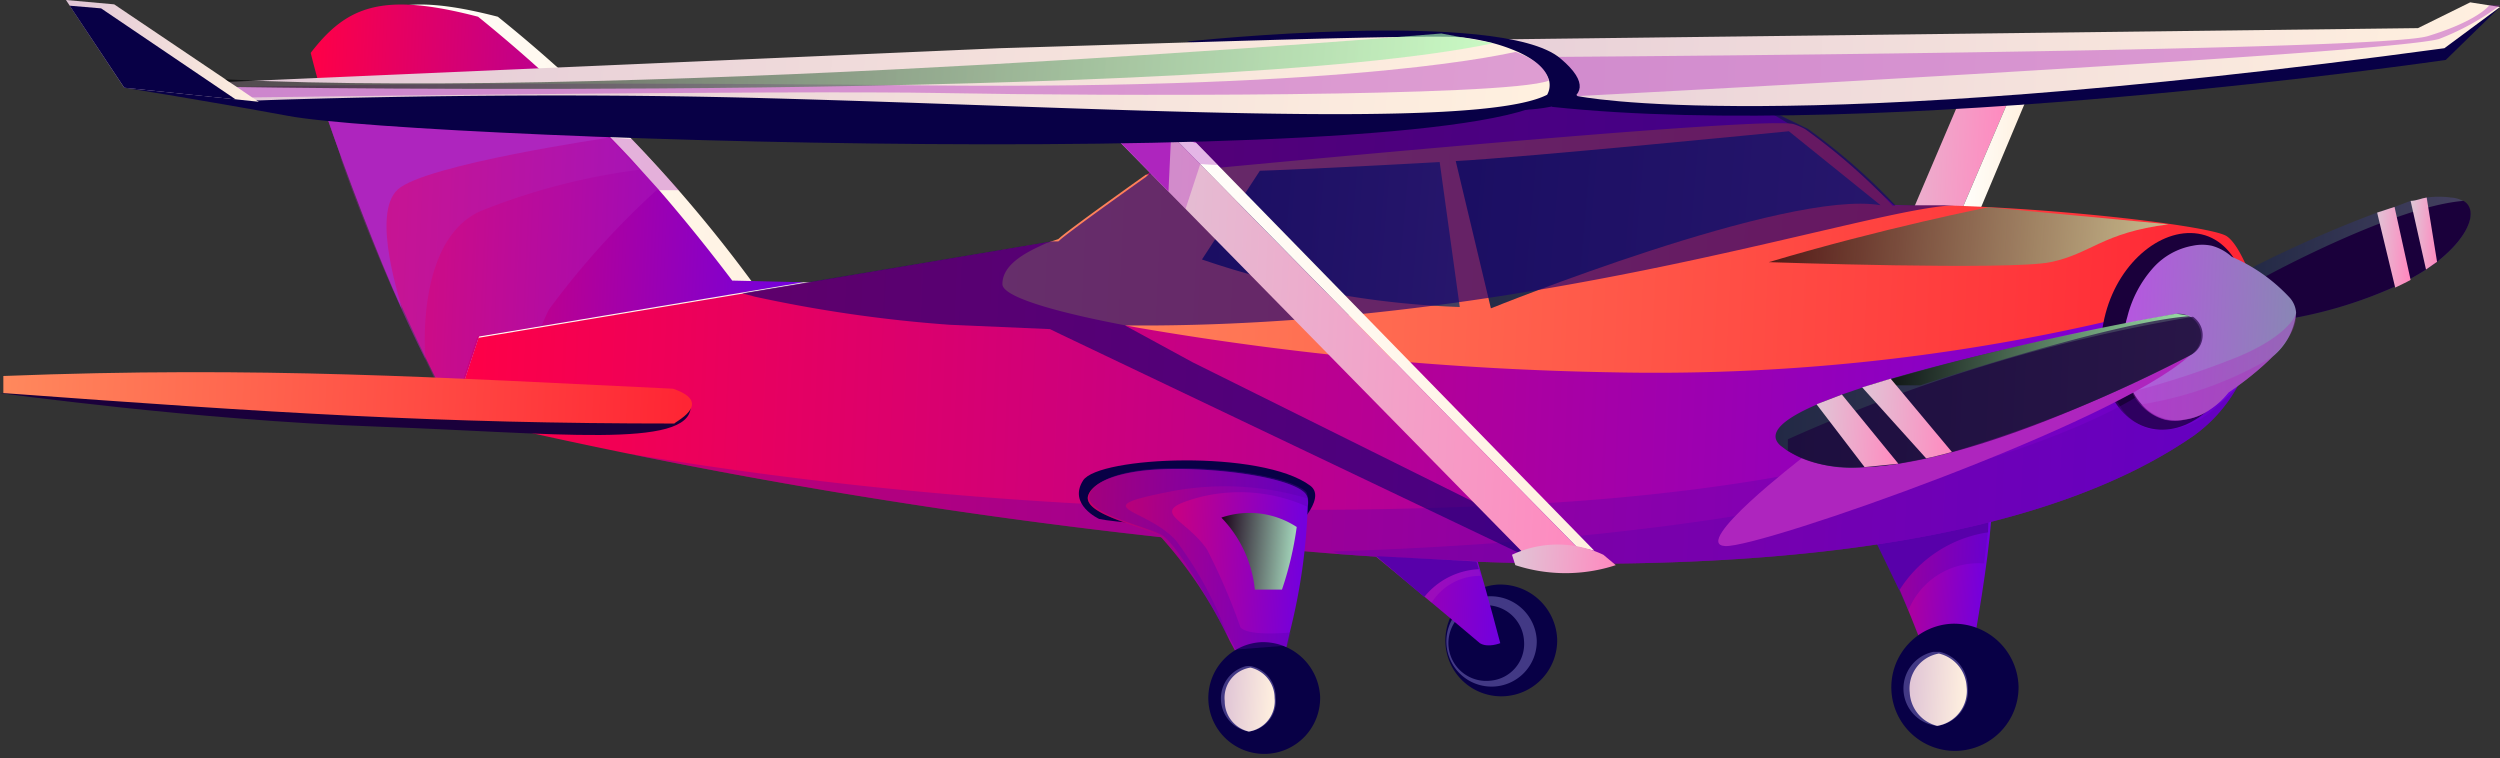 <svg xmlns="http://www.w3.org/2000/svg" xmlns:xlink="http://www.w3.org/1999/xlink" viewBox="0 0 74.67 22.64"><rect x="0" y="0" width="74.67" height="22.64" fill="#333333" stroke="none"/><defs><style>.cls-1{isolation:isolate;}.cls-2{fill:url(#Безымянный_градиент_34);}.cls-29,.cls-3{fill:#1a003b;}.cls-4{fill:url(#Безымянный_градиент_32);}.cls-5{fill:url(#Безымянный_градиент_33);}.cls-6{fill:url(#Безымянный_градиент_38);}.cls-7{fill:#080046;}.cls-8{fill:#423985;}.cls-9{fill:url(#Безымянный_градиент_15);}.cls-10,.cls-11{fill:#5800aa;}.cls-10,.cls-22{opacity:0.33;}.cls-10,.cls-11,.cls-22,.cls-23,.cls-40{mix-blend-mode:multiply;}.cls-12{fill:url(#Безымянный_градиент_33-2);}.cls-13{fill:url(#Безымянный_градиент_38-2);}.cls-14{fill:url(#Безымянный_градиент_38-3);}.cls-15{fill:url(#Безымянный_градиент_38-4);}.cls-16{fill:url(#Безымянный_градиент_42);}.cls-17{fill:url(#Безымянный_градиент_40);}.cls-18{fill:url(#Безымянный_градиент_34-2);}.cls-19{fill:url(#Безымянный_градиент_41);}.cls-20{fill:url(#Безымянный_градиент_34-3);}.cls-21{opacity:0.67;fill:url(#Безымянный_градиент_12);}.cls-21,.cls-27,.cls-30,.cls-43{mix-blend-mode:color-dodge;}.cls-22,.cls-23,.cls-40{fill:#ae25be;}.cls-24{fill:url(#Безымянный_градиент_40-2);}.cls-25{fill:url(#Безымянный_градиент_38-5);}.cls-26{fill:url(#Безымянный_градиент_15-2);}.cls-27,.cls-30{opacity:0.84;}.cls-27{fill:url(#Безымянный_градиент_12-2);}.cls-28{fill:url(#Безымянный_градиент_34-4);}.cls-29,.cls-31{opacity:0.66;mix-blend-mode:darken;}.cls-30{fill:url(#Безымянный_градиент_12-3);}.cls-31{fill:#170072;}.cls-32{fill:url(#Безымянный_градиент_32-2);}.cls-33{fill:url(#Безымянный_градиент_33-3);}.cls-34{fill:url(#Безымянный_градиент_32-3);}.cls-35{fill:url(#Безымянный_градиент_32-4);}.cls-36{fill:url(#Безымянный_градиент_32-5);}.cls-37{fill:url(#Безымянный_градиент_32-6);}.cls-38{fill:url(#Безымянный_градиент_32-7);}.cls-39{fill:url(#Безымянный_градиент_15-3);}.cls-40{opacity:0.41;}.cls-41{fill:url(#Безымянный_градиент_15-4);}.cls-42{fill:url(#Безымянный_градиент_15-5);}.cls-43{opacity:0.64;fill:url(#Безымянный_градиент_12-4);}</style><linearGradient id="Безымянный_градиент_34" x1="66.88" y1="25.61" x2="73.64" y2="25.61" gradientTransform="translate(1.34 -21.03) rotate(2.58)" gradientUnits="userSpaceOnUse"><stop offset="0" stop-color="#222945"/><stop offset="1" stop-color="#454160"/></linearGradient><linearGradient id="Безымянный_градиент_32" x1="55.39" y1="25.17" x2="59.67" y2="25.17" gradientTransform="translate(1.34 -21.03) rotate(2.58)" gradientUnits="userSpaceOnUse"><stop offset="0" stop-color="#e0c5d6"/><stop offset="0.99" stop-color="#ff89bf"/></linearGradient><linearGradient id="Безымянный_градиент_33" x1="58.39" y1="23.1" x2="60.23" y2="23.1" gradientTransform="translate(1.34 -21.03) rotate(2.58)" gradientUnits="userSpaceOnUse"><stop offset="0" stop-color="#fffffc"/><stop offset="0.99" stop-color="#fff0df"/></linearGradient><linearGradient id="Безымянный_градиент_38" x1="54.16" y1="35.62" x2="59.67" y2="35.62" gradientTransform="translate(1.34 -21.03) rotate(2.58)" gradientUnits="userSpaceOnUse"><stop offset="0" stop-color="#ff0046"/><stop offset="0.99" stop-color="#7300de"/></linearGradient><linearGradient id="Безымянный_градиент_15" x1="57.51" y1="39.03" x2="59.22" y2="39.03" gradientTransform="translate(1.34 -21.03) rotate(2.58)" gradientUnits="userSpaceOnUse"><stop offset="0" stop-color="#e0c5d6"/><stop offset="0.99" stop-color="#fff0df"/></linearGradient><linearGradient id="Безымянный_градиент_33-2" x1="9.55" y1="26.71" x2="24.56" y2="26.71" xlink:href="#Безымянный_градиент_33"/><linearGradient id="Безымянный_градиент_38-2" x1="36.6" y1="35.17" x2="45.21" y2="35.17" xlink:href="#Безымянный_градиент_38"/><linearGradient id="Безымянный_градиент_38-3" x1="13.65" y1="28.51" x2="67.38" y2="28.51" xlink:href="#Безымянный_градиент_38"/><linearGradient id="Безымянный_градиент_38-4" x1="8.9" y1="26.73" x2="23.91" y2="26.73" xlink:href="#Безымянный_градиент_38"/><linearGradient id="Безымянный_градиент_42" x1="71.55" y1="-21.02" x2="82.61" y2="-20.56" gradientTransform="matrix(1, -0.05, 0.05, 0.86, -32.44, 24.85)" gradientUnits="userSpaceOnUse"><stop offset="0" stop-color="#78748a"/><stop offset="1" stop-color="#3c4056"/></linearGradient><linearGradient id="Безымянный_градиент_40" x1="29.89" y1="26.19" x2="67.38" y2="26.19" gradientTransform="translate(1.34 -21.03) rotate(2.58)" gradientUnits="userSpaceOnUse"><stop offset="0" stop-color="#ff895d"/><stop offset="0.99" stop-color="#ff2534"/></linearGradient><linearGradient id="Безымянный_градиент_34-2" x1="43.21" y1="25.19" x2="55.95" y2="25.72" xlink:href="#Безымянный_градиент_34"/><linearGradient id="Безымянный_градиент_41" x1="63.4" y1="28.05" x2="68.55" y2="28.05" gradientTransform="translate(1.34 -21.03) rotate(2.58)" gradientUnits="userSpaceOnUse"><stop offset="0" stop-color="#b656e0"/><stop offset="0.99" stop-color="#8986b5"/></linearGradient><linearGradient id="Безымянный_градиент_34-3" x1="35.88" y1="25.83" x2="43.67" y2="26.15" xlink:href="#Безымянный_градиент_34"/><linearGradient id="Безымянный_градиент_12" x1="52.79" y1="25.42" x2="64.57" y2="25.91" gradientTransform="translate(1.34 -21.03) rotate(2.58)" gradientUnits="userSpaceOnUse"><stop offset="0"/><stop offset="1" stop-color="#acffb5"/></linearGradient><linearGradient id="Безымянный_градиент_40-2" x1="0.14" y1="32.38" x2="20.8" y2="32.38" xlink:href="#Безымянный_градиент_40"/><linearGradient id="Безымянный_градиент_38-5" x1="32.73" y1="36.68" x2="39.33" y2="36.68" xlink:href="#Безымянный_градиент_38"/><linearGradient id="Безымянный_градиент_15-2" x1="37.09" y1="40.26" x2="38.58" y2="40.26" xlink:href="#Безымянный_градиент_15"/><linearGradient id="Безымянный_градиент_12-2" x1="36.71" y1="35.8" x2="38.98" y2="35.89" xlink:href="#Безымянный_градиент_12"/><linearGradient id="Безымянный_градиент_34-4" x1="53.17" y1="30.01" x2="65.75" y2="30.01" xlink:href="#Безымянный_градиент_34"/><linearGradient id="Безымянный_градиент_12-3" x1="55.96" y1="28.6" x2="65.36" y2="28.99" xlink:href="#Безымянный_градиент_12"/><linearGradient id="Безымянный_градиент_32-2" x1="32.99" y1="29.52" x2="47.77" y2="29.52" xlink:href="#Безымянный_градиент_32"/><linearGradient id="Безымянный_градиент_33-3" x1="34.65" y1="29.36" x2="47.92" y2="29.36" xlink:href="#Безымянный_градиент_33"/><linearGradient id="Безымянный_градиент_32-3" x1="45.47" y1="35.61" x2="48.58" y2="35.61" xlink:href="#Безымянный_градиент_32"/><linearGradient id="Безымянный_градиент_32-4" x1="54.36" y1="31.43" x2="56.88" y2="31.43" xlink:href="#Безымянный_градиент_32"/><linearGradient id="Безымянный_градиент_32-5" x1="55.69" y1="31" x2="58.46" y2="31" xlink:href="#Безымянный_градиент_32"/><linearGradient id="Безымянный_градиент_32-6" x1="71.85" y1="24.8" x2="72.68" y2="24.8" xlink:href="#Безымянный_градиент_32"/><linearGradient id="Безымянный_градиент_32-7" x1="70.79" y1="25.23" x2="71.86" y2="25.23" xlink:href="#Безымянный_градиент_32"/><linearGradient id="Безымянный_градиент_15-3" x1="34.25" y1="19.88" x2="74.21" y2="19.88" xlink:href="#Безымянный_градиент_15"/><linearGradient id="Безымянный_градиент_15-4" x1="-2.41" y1="9.35" x2="40" y2="9.35" gradientTransform="translate(7.13 -8.92) rotate(4.96)" xlink:href="#Безымянный_градиент_15"/><linearGradient id="Безымянный_градиент_15-5" x1="-4.37" y1="10.6" x2="1.63" y2="10.6" gradientTransform="translate(7.13 -8.92) rotate(4.96)" xlink:href="#Безымянный_градиент_15"/><linearGradient id="Безымянный_градиент_12-4" x1="0.58" y1="9.15" x2="38.21" y2="9.15" gradientTransform="translate(7.13 -8.92) rotate(4.96)" xlink:href="#Безымянный_градиент_12"/></defs><g class="cls-1"><g id="Слой_2" data-name="Слой 2"><g id="interior"><path class="cls-2" d="M72.79,7.82h0c-.1.08-.21.15-.33.23h0c-.15.1-.31.19-.49.29s-.3.15-.46.23a13.1,13.1,0,0,1-3.44,1l-.62-.83L67,8.13a36.13,36.13,0,0,1,4-1.78l.52-.17L72,6c.17,0,.33-.08.48-.1a2.67,2.67,0,0,1,.72,0,.81.81,0,0,1,.34.09h0C74,6.24,73.83,7,72.79,7.82Z"/><path class="cls-3" d="M72.79,7.82h0c-.1.08-.21.15-.33.23h0c-.15.1-.31.19-.49.29s-.3.15-.46.23a13.1,13.1,0,0,1-3.44,1l-.62-.83.23-.49S71.49,6.17,73.58,6h0C74,6.24,73.83,7,72.79,7.82Z"/><polygon class="cls-4" points="58.57 2.91 55.36 10.44 56.9 10.23 59.99 3 58.57 2.91"/><polygon class="cls-5" points="59.99 3 60.55 2.91 59.02 6.55 58.55 6.37 59.99 3"/><path class="cls-6" d="M54,14.47s0-.64,1.26-.92,3.72,0,4.15.68-.76,6.6-.76,6.6H58s-1.68-4.65-2.27-5.1S53.93,15.08,54,14.47Z"/><path class="cls-7" d="M60.29,20.5a1.9,1.9,0,1,1-2-1.87A1.93,1.93,0,0,1,60.29,20.5Z"/><path class="cls-8" d="M57.86,21.68h0a1.12,1.12,0,0,1-.12-2.21h.2a1.08,1.08,0,0,1,.83,1A1.06,1.06,0,0,1,57.86,21.68Z"/><path class="cls-9" d="M57.86,21.68a1.08,1.08,0,0,1-.82-1,1.06,1.06,0,0,1,.87-1.16,1.08,1.08,0,0,1,.83,1A1.06,1.06,0,0,1,57.86,21.68Z"/><path class="cls-10" d="M57,18.23a2.25,2.25,0,0,1,2.26-1.4l.15-1.25-3.32.67Z"/><path class="cls-11" d="M56.73,17.63a3.78,3.78,0,0,1,2.65-1.73l0-.32-3.32.67Z"/><path class="cls-12" d="M24.59,8.43l-2.12,0A42.38,42.38,0,0,0,14.87.5C12-.24,11,.16,9.88,1.57a50.74,50.74,0,0,0,4.27,10.79l.75-2.3Z"/><path class="cls-7" d="M46.51,19.1a1.67,1.67,0,1,1-1.76-1.64A1.7,1.7,0,0,1,46.51,19.1Z"/><path class="cls-8" d="M45.9,19.13a1.35,1.35,0,1,1-1.43-1.32A1.38,1.38,0,0,1,45.9,19.13Z"/><path class="cls-7" d="M45.52,19.15a1.1,1.1,0,0,1-1,1.18,1.13,1.13,0,1,1,1-1.18Z"/><path class="cls-13" d="M36.42,13.54s0-.56,1.49-.79,4.46.09,5,.65,1.9,5.81,1.9,5.81-.37.15-.61,0c0,0-4.87-4.13-5.59-4.52C38,14.38,36.4,14.07,36.42,13.54Z"/><path class="cls-14" d="M66.83,11.54h0A4.5,4.5,0,0,1,65.54,13C60.08,16.8,49.9,17.28,40,16.55a175.64,175.64,0,0,1-21.23-3c-3.24-.66-5.24-1.16-5.24-1.16l.76-2.3,7.89-1.32,9.44-1.59h0L32,7.08c.74-.67,1.43-1.25,2.14-1.78l.12-.09h0a25.86,25.86,0,0,1,2.85-1.82,55.59,55.59,0,0,1,13.83-1A20,20,0,0,1,53.7,3.87a25.49,25.49,0,0,1,2.87,2.26l1.85.07c4.59.2,7.39.56,8.16,1A3.84,3.84,0,0,1,66.83,11.54Z"/><path class="cls-15" d="M24,8.43l-7.77,1.3-1.92.32-.76,2.3a59.76,59.76,0,0,1-3.46-8c-.31-.94-.58-1.85-.81-2.77,1.09-1.42,2.16-1.82,5-1.08a45.08,45.08,0,0,1,4.56,4.24l.83.92c.72.83,1.45,1.73,2.2,2.72Z"/><path class="cls-16" d="M49.1,2.51c0-.26-2.5-.34-5.55-.17S38,2.85,38,3.11s2.5.34,5.56.18S49.12,2.78,49.1,2.51Z"/><path class="cls-17" d="M66.93,9.08a1.89,1.89,0,0,0-1-2c-1.27-.54-3,2.52-3,2.52h0a60,60,0,0,1-14.78,1.52A92.93,92.93,0,0,1,34,9.79c-2.48-.45-4.08-.93-4.06-1.31,0-.63.83-1,1.32-1.22l.35-.12h0l.08-.07h0c.54-.44,2.53-1.85,2.53-1.85h0c.79-.08,18.51-1.79,19.36-1.51a1.87,1.87,0,0,1,.34.15,18.17,18.17,0,0,1,2.61,2.28c.55,0,1.13,0,1.74,0,3.55.11,7.77.62,8.23.91s.9,1.69.9,1.69Z"/><path class="cls-18" d="M43.48,4.81l1.05,4.4s8.83-3.57,11.64-3.08L53.43,3.92S45.43,4.71,43.48,4.81Z"/><path class="cls-3" d="M67,10.47c-.43,1.58-1.69,2.62-2.83,2.31s-1.7-1.84-1.28-3.42S64.63,6.74,65.76,7,67.47,8.88,67,10.47Z"/><path class="cls-19" d="M67.88,10.65h0a9.08,9.08,0,0,1-1.32,1.07,2.42,2.42,0,0,1-.61.55,1.67,1.67,0,0,1-.69.26,1.42,1.42,0,0,1-.58,0,1.36,1.36,0,0,1-.72-.46h0a1.7,1.7,0,0,1-.26-.38h0a3.2,3.2,0,0,1-.16-2.23A3.44,3.44,0,0,1,64.31,8a2.08,2.08,0,0,1,1.18-.66,1.37,1.37,0,0,1,.57,0,1.47,1.47,0,0,1,.6.33,5.11,5.11,0,0,1,1.71,1.2.75.75,0,0,1,.21.47A1.93,1.93,0,0,1,67.88,10.65Z"/><path class="cls-20" d="M43.6,9.17,43,4.84s-3.54.2-5.37.26L35.9,7.75A26.72,26.72,0,0,0,43.6,9.17Z"/><path class="cls-21" d="M59.39,6.19s-3.14.62-6.56,1.64c0,0,7.19.25,8.41,0s1.55-.88,3.53-1.13Z"/><path class="cls-22" d="M20.28,5.68l-.67,0A24.22,24.22,0,0,0,16.4,9.24a5,5,0,0,0-.22.49l-1.92.32-.76,2.3c-.28-.55-.54-1.08-.79-1.61h0a53.8,53.8,0,0,1-2.53-6c0-.13-.35-1-.39-1.17l9.08.58Z"/><path class="cls-22" d="M19.1,5.07a19.25,19.25,0,0,0-4.76,1.24c-1.94.89-1.64,4.33-1.63,4.43-.26-.52-.49-1-.72-1.52h0C11.27,7.63,10.28,5,9.79,3.56l8.41.55Z"/><path class="cls-23" d="M12,9.22C11.27,7.63,10.28,5,9.79,3.56l8.41.55h0s-5.5.8-6.32,1.55S12,9.09,12,9.22Z"/><path class="cls-3" d="M0,11.74s5.86.81,11.21,1,9.39.68,9.42-.59Z"/><path class="cls-24" d="M20.1,11.61c-7-.33-12.26-.68-20-.38l0,.51c8,.59,13,.91,20.05.91C20.05,12.65,21.4,12.05,20.1,11.61Z"/><path class="cls-10" d="M66.83,11.54h0A4.5,4.5,0,0,1,65.54,13C60.08,16.8,49.9,17.28,40,16.55a175.64,175.64,0,0,1-21.23-3h0a123.16,123.16,0,0,0,24.62,1.6c14.54-.39,19.49-4.18,19.49-4.18a3.09,3.09,0,0,0,.48,1.22,1.54,1.54,0,0,0,.9.64,2.4,2.4,0,0,0,1.8-.55A7,7,0,0,0,66.83,11.54Z"/><path class="cls-10" d="M66.83,11.55A4.5,4.5,0,0,1,65.54,13C60.08,16.8,49.9,17.28,40,16.55l-.19-.08C55,16,61.58,13.06,63.31,12.14c.34-.18.49-.28.49-.28a1.51,1.51,0,0,0,2.21.37A4.45,4.45,0,0,0,66.83,11.55Z"/><path class="cls-22" d="M66.55,11.73a2.42,2.42,0,0,1-.61.55,1.67,1.67,0,0,1-.69.26,1.42,1.42,0,0,1-.58,0,1.56,1.56,0,0,1-1-.84h0a25.67,25.67,0,0,0,3.19-1.05c1.4-.59,1.67-1.16,1.71-1.26C68.64,10.12,67.51,11.07,66.55,11.73Z"/><path class="cls-22" d="M67.87,10.66a9.08,9.08,0,0,1-1.32,1.07,2.42,2.42,0,0,1-.61.55,1.67,1.67,0,0,1-.69.26,1.42,1.42,0,0,1-.58,0,1.36,1.36,0,0,1-.72-.46h0A11,11,0,0,0,67.87,10.66Z"/><path class="cls-7" d="M32.83,15.5s-.94-.43-.48-1.15,5.34-.93,6.79.16c.52.4-.55,1.37-.55,1.37S33.74,15.7,32.83,15.5Z"/><path class="cls-25" d="M38.52,18.9l-.09.39a0,0,0,0,1,0,0c-.15.71-.28,1.2-.28,1.2h-.71s-.23-.45-.56-1.07h0l-.15-.28h0A12.63,12.63,0,0,0,34.64,16c-.53-.29-2.18-.61-2.15-1.14,0,0,0-.56,1.49-.78s4.45.08,5,.65a.4.4,0,0,1,.08.16h0a.88.88,0,0,1,0,.24h0A17.71,17.71,0,0,1,38.52,18.9Z"/><path class="cls-7" d="M39.43,20.82a1.67,1.67,0,1,1-1.76-1.64A1.71,1.71,0,0,1,39.43,20.82Z"/><path class="cls-8" d="M37.3,21.85h0a1,1,0,0,1-.1-1.95.55.55,0,0,1,.18,0,.93.93,0,0,1,.72.91A.92.92,0,0,1,37.3,21.85Z"/><path class="cls-26" d="M37.3,21.85a.93.93,0,0,1-.72-.91.91.91,0,0,1,.77-1,.93.93,0,0,1,.72.91A.92.92,0,0,1,37.3,21.85Z"/><path class="cls-10" d="M39.06,15.14h0a4.91,4.91,0,0,0-3.19-.3c-1.69.45-.49.59.18,1.57a18.31,18.31,0,0,1,1,2.33c.25.28,1.5.15,1.5.15l-.09.39v0h0l-1.55.12h0c-.67-1.24-1.75-3.17-2.23-3.43s-2.18-.61-2.15-1.14c0,0,0-.56,1.49-.78s4.45.08,5,.65A.71.71,0,0,1,39.06,15.14Z"/><path class="cls-10" d="M35.12,16.14a11.09,11.09,0,0,1,1.6,3A12.63,12.63,0,0,0,34.64,16c-.53-.29-2.18-.61-2.15-1.14,0,0,0-.56,1.49-.78s4.45.08,5,.65a.4.4,0,0,1,.08.16,8.59,8.59,0,0,0-4.2-.19C32.41,15.19,34.22,15.16,35.12,16.14Z"/><path class="cls-22" d="M42.76,18a1.71,1.71,0,0,1,1.47-.8l-.13-.44-3-.13Z"/><path class="cls-11" d="M42.54,17.83A2.23,2.23,0,0,1,44.17,17l-.07-.23-3-.16Z"/><path class="cls-27" d="M38.73,15.74a2.58,2.58,0,0,0-2.25-.28,3.62,3.62,0,0,1,1,2.15l.81,0A10,10,0,0,0,38.73,15.74Z"/><path class="cls-23" d="M53.81,13.69s-3.34,2.57-2.28,2.62,11.64-3.66,13.87-5.69Z"/><path class="cls-28" d="M65.4,10.62a39.29,39.29,0,0,1-7.1,2.88c-.26.07-.52.14-.77.19l-.83.16a8.91,8.91,0,0,1-1,.1h0a3.8,3.8,0,0,1-2.32-.49l-.2-.15c-.42-.37.09-.8,1.09-1.23h0c.22-.1.47-.19.73-.29h0l.61-.21.85-.26c3.13-.92,7.43-1.74,8.5-1.94a.69.69,0,0,1,.47.09A.67.67,0,0,1,65.4,10.62Z"/><path class="cls-29" d="M65.4,10.62c-2.61,1.34-9.5,4.58-12,2.84l0-.34a49.75,49.75,0,0,1,12.1-3.66A.67.67,0,0,1,65.4,10.62Z"/><path class="cls-30" d="M55.83,11.51l1.52,0s5.76-1.91,8.09-2.07L65,9.37A85,85,0,0,0,55.83,11.51Z"/><path class="cls-31" d="M35.62,10.82l11.11,5.52-1.14.28L31.71,10l-.35-.17-3-.13a41.2,41.2,0,0,1-5.82-.84l-.37-.1,9.23-1.55.09,0,.12,0h0l.08-.07h0c.54-.44,2.53-1.85,2.53-1.85h0L35.62,4,50.55,2.17,54,3.85a18.17,18.17,0,0,1,2.61,2.28c.55,0,1.13,0,1.74,0l.11,0h0c-2.4,0-12.21,3.49-23.86,3.59-.19,0-.38,0-.57,0h-.43Z"/><polygon class="cls-32" points="33.24 4.03 45.59 16.61 47.45 16.7 34.89 3.93 33.24 4.03"/><polygon class="cls-33" points="34.89 3.93 47.09 16.33 47.62 16.45 35.35 3.88 34.89 3.93"/><polygon class="cls-22" points="35.41 6.24 35.85 4.9 36.37 4.93 35.35 3.88 33.24 4.03 35.41 6.24"/><polygon class="cls-23" points="34.9 5.72 34.98 4.01 35.74 4.28 35.35 3.88 33.24 4.03 34.9 5.72"/><path class="cls-34" d="M45.16,16.57a3.2,3.2,0,0,1,2.73,0l.37.31a4.83,4.83,0,0,1-3,0Z"/><polygon class="cls-35" points="55.7 13.95 55.69 13.95 54.26 12.08 54.27 12.07 55 11.79 55.01 11.78 56.7 13.85 55.7 13.95"/><path class="cls-36" d="M58.3,13.5c-.26.07-.52.14-.77.19l-1.91-2.12.85-.26Z"/><path class="cls-37" d="M72.79,7.82h0l-.33.23h0L72,6c.17,0,.33-.08.48-.1h0Z"/><path class="cls-38" d="M72,8.36c-.14.08-.3.15-.46.23L71,6.35l.52-.17Z"/><path class="cls-7" d="M72.51,1.08,74.67.21,73.05,1.79S56.18,4.25,46.34,3.19l.83-.74Z"/><path class="cls-39" d="M47.12,2.87s6,1.27,25.89-1.43L74.67.21,73.78.07,72.22.84l-37.6.46S45.5,1.22,47.12,2.87Z"/><path class="cls-40" d="M46.42,1.7S71,1.54,72.51,1.08,74.35.16,74.35.16l.32,0a7.6,7.6,0,0,1-1.81,1C71.5,1.6,47.12,2.87,47.12,2.87Z"/><path class="cls-7" d="M35.45,1.24s9.36-1,11.15.5-1.11,1.54-1.11,1.54Z"/><path class="cls-7" d="M3.71,2.62S6.1,3,8.6,3.46c4,.76,38.86,1.84,37.95-1Z"/><path class="cls-41" d="M46.21,2.83c-2.1,1.08-13.39.37-23.43.1h0C15,2.72,7.73,3,7.73,3l-4-.42L29.86,1.44c4.76-.14,13-.43,13.85-.32a7.11,7.11,0,0,1,.89.17,5.18,5.18,0,0,1,.67.23c.7.3.93.63,1,.89h0A.59.59,0,0,1,46.21,2.83Z"/><polygon class="cls-42" points="3.71 2.62 1.97 0 3.41 0.13 7.73 3.04 3.71 2.62"/><path class="cls-40" d="M46.26,2.41h0c-1.31.49-13.38.46-18.08.37s-20.65.13-20.65.13L7.08,2.6s7.1-.19,20.45-.05,17.65-1,17.74-1C46,1.82,46.2,2.15,46.26,2.41Z"/><path class="cls-43" d="M6.73,2.37l.35.23s29.14.47,37.52-1.31L43.05,1S19.22,3,6.73,2.37Z"/><polygon class="cls-7" points="7.04 2.97 3.02 0.25 2.08 0.17 3.71 2.62 7.04 2.97"/></g></g></g></svg>